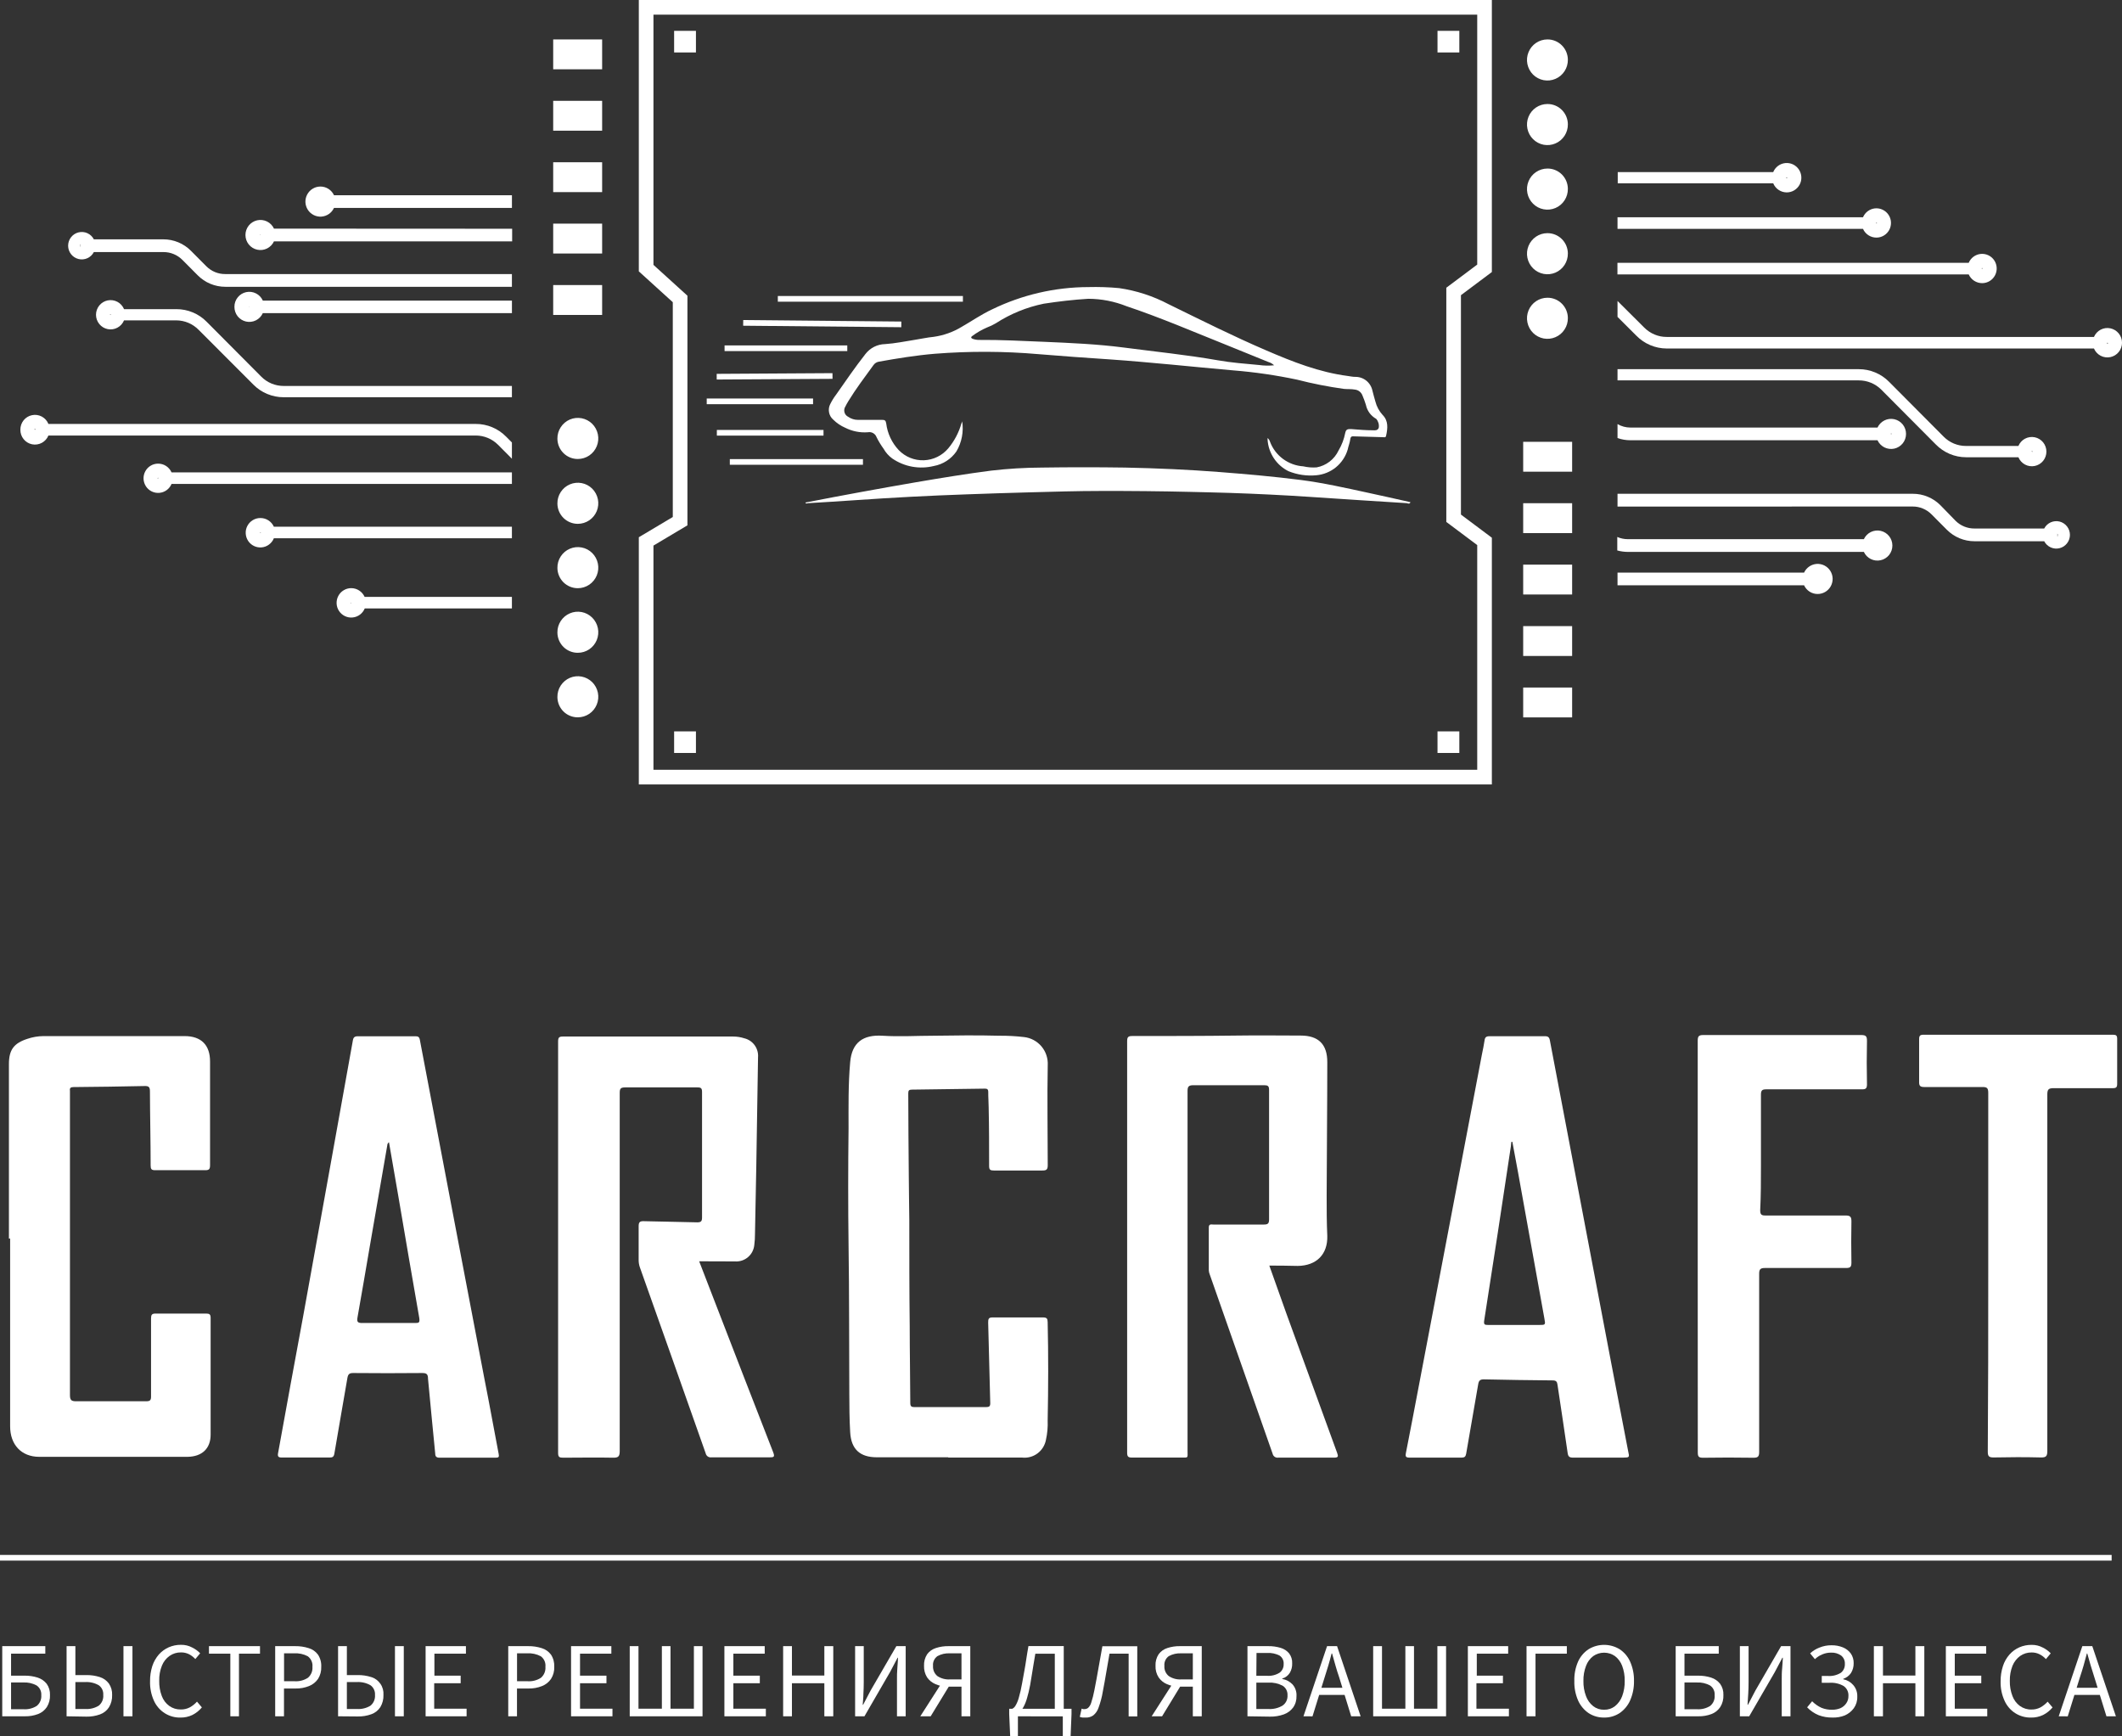 <svg width="88" height="72" viewBox="0 0 88 72" fill="none" xmlns="http://www.w3.org/2000/svg">
<rect x="0" y="0" width="88" height="72" fill="#333333" stroke="none"/>
<g clip-path="url(#clip0_415_207)">
<path d="M58.346 20.864L56.376 20.739L54.351 20.605C53.236 20.531 52.122 20.476 51.008 20.439C50.461 20.42 49.911 20.411 49.362 20.396C48.124 20.367 46.884 20.355 45.644 20.358C44.66 20.358 43.679 20.389 42.697 20.415C41.823 20.437 40.952 20.468 40.071 20.499C38.542 20.552 37.015 20.632 35.488 20.739C34.831 20.787 34.175 20.823 33.518 20.864C33.475 20.864 33.425 20.907 33.401 20.838C34.929 20.54 36.461 20.259 37.995 19.995C39.025 19.82 40.054 19.65 41.1 19.515C41.8 19.433 42.505 19.391 43.211 19.388C44.36 19.371 45.509 19.371 46.657 19.388C47.972 19.415 49.283 19.472 50.599 19.575C51.714 19.662 52.83 19.76 53.942 19.902C54.879 20.022 55.798 20.231 56.72 20.43C57.312 20.557 57.902 20.691 58.492 20.823C58.456 20.91 58.396 20.881 58.346 20.864Z" fill="white"/>
<path d="M57.338 17.206C57.193 17.047 57.09 16.855 57.037 16.647C56.992 16.5 56.956 16.351 56.916 16.203C56.882 16.038 56.792 15.889 56.661 15.784C56.53 15.679 56.367 15.623 56.199 15.627C56.101 15.627 56.001 15.605 55.901 15.591C54.707 15.437 53.603 15 52.517 14.532C51.141 13.942 49.804 13.27 48.457 12.612C47.818 12.275 47.127 12.051 46.413 11.947C45.988 11.907 45.56 11.893 45.133 11.904C43.751 11.907 42.387 12.223 41.143 12.828C40.706 13.032 40.309 13.308 39.889 13.548C39.53 13.768 39.13 13.91 38.714 13.968C38.454 13.992 38.196 14.052 37.938 14.091C37.527 14.155 37.119 14.242 36.708 14.268C36.549 14.271 36.392 14.309 36.25 14.381C36.108 14.453 35.984 14.556 35.887 14.683C35.457 15.231 35.068 15.802 34.674 16.363C34.582 16.483 34.502 16.612 34.435 16.747C34.377 16.854 34.358 16.976 34.38 17.095C34.401 17.214 34.463 17.322 34.554 17.4C34.697 17.542 34.865 17.656 35.049 17.736C35.34 17.883 35.665 17.948 35.989 17.924C36.065 17.909 36.142 17.921 36.209 17.959C36.276 17.997 36.327 18.058 36.352 18.13C36.436 18.298 36.534 18.458 36.644 18.61C36.734 18.769 36.857 18.906 37.004 19.013C37.254 19.183 37.536 19.299 37.833 19.352C38.129 19.405 38.434 19.395 38.726 19.323C39.105 19.254 39.441 19.037 39.662 18.72C39.885 18.343 39.97 17.899 39.901 17.465C39.901 17.496 39.88 17.527 39.87 17.559C39.762 17.937 39.577 18.289 39.325 18.591C39.201 18.739 39.046 18.86 38.872 18.945C38.698 19.03 38.508 19.078 38.315 19.085C38.122 19.092 37.929 19.058 37.749 18.986C37.57 18.914 37.407 18.804 37.272 18.665C36.985 18.36 36.802 17.971 36.751 17.554C36.732 17.436 36.689 17.407 36.579 17.41C36.245 17.41 35.911 17.41 35.576 17.41C35.433 17.41 35.293 17.365 35.175 17.283C35.137 17.264 35.104 17.238 35.077 17.206C35.05 17.173 35.03 17.135 35.02 17.094C35.009 17.053 35.007 17.011 35.014 16.969C35.021 16.927 35.037 16.888 35.06 16.853C35.096 16.78 35.135 16.709 35.178 16.639C35.495 16.121 35.861 15.636 36.219 15.144C36.246 15.104 36.281 15.07 36.322 15.044C36.363 15.018 36.41 15.002 36.458 14.995C37.222 14.859 37.988 14.734 38.764 14.669C40.2 14.556 41.642 14.561 43.077 14.686C44.066 14.77 45.054 14.837 46.045 14.904C46.891 14.962 47.736 15.041 48.581 15.118C49.427 15.195 50.289 15.286 51.144 15.358C52.032 15.429 52.915 15.558 53.787 15.742C54.428 15.907 55.078 16.035 55.733 16.126C55.886 16.14 56.039 16.126 56.19 16.155C56.258 16.162 56.324 16.188 56.378 16.231C56.433 16.273 56.475 16.33 56.5 16.395C56.553 16.522 56.603 16.651 56.643 16.783C56.669 16.907 56.72 17.023 56.794 17.124C56.868 17.225 56.964 17.308 57.073 17.369C57.116 17.419 57.147 17.478 57.166 17.541C57.184 17.605 57.188 17.671 57.178 17.736C57.135 17.854 57.03 17.847 56.939 17.842C56.636 17.842 56.33 17.816 56.027 17.791C55.893 17.791 55.824 17.791 55.788 17.948C55.738 18.207 55.644 18.455 55.509 18.682C55.424 18.862 55.297 19.02 55.139 19.141C54.981 19.262 54.797 19.345 54.602 19.38C54.416 19.394 54.229 19.379 54.047 19.337C53.746 19.318 53.456 19.212 53.211 19.033C52.967 18.854 52.779 18.608 52.67 18.324C52.653 18.261 52.617 18.205 52.567 18.163V18.233C52.585 18.508 52.675 18.773 52.828 19.003C52.98 19.232 53.19 19.417 53.436 19.539C53.8 19.686 54.194 19.744 54.585 19.707C54.883 19.681 55.167 19.567 55.4 19.377C55.632 19.187 55.803 18.932 55.889 18.643C55.917 18.502 55.975 18.367 55.994 18.226C56.013 18.084 56.063 18.091 56.163 18.094C56.564 18.108 56.966 18.118 57.357 18.128C57.405 18.128 57.467 18.151 57.481 18.072C57.551 17.76 57.582 17.451 57.338 17.206ZM52.211 15.135C51.638 15.082 51.062 15.039 50.494 14.938C49.207 14.712 47.908 14.583 46.614 14.412C45.506 14.268 44.393 14.22 43.27 14.172C42.385 14.136 41.499 14.088 40.613 14.095C40.522 14.097 40.431 14.082 40.345 14.052C40.278 14.028 40.242 13.985 40.321 13.932C40.508 13.792 40.711 13.674 40.925 13.582C41.055 13.534 41.179 13.474 41.298 13.404C41.904 13.012 42.578 12.737 43.285 12.593C43.896 12.499 44.515 12.427 45.131 12.389C45.675 12.391 46.215 12.496 46.721 12.698C48.154 13.178 49.541 13.778 50.943 14.338C51.495 14.559 52.046 14.787 52.598 15.01C52.688 15.035 52.769 15.082 52.837 15.147C52.629 15.168 52.418 15.165 52.211 15.135Z" fill="white"/>
<path d="M39.932 12.274H32.257V12.51H39.932V12.274Z" fill="white"/>
<path d="M30.822 13.271L30.819 13.506L37.377 13.568L37.379 13.333L30.822 13.271Z" fill="white"/>
<path d="M35.137 14.323H30.048V14.558H35.137V14.323Z" fill="white"/>
<path d="M34.523 15.473L29.721 15.502L29.723 15.737L34.525 15.709L34.523 15.473Z" fill="white"/>
<path d="M33.718 16.524H29.308V16.76H33.718V16.524Z" fill="white"/>
<path d="M34.151 17.828H29.728V18.063H34.151V17.828Z" fill="white"/>
<path d="M35.787 19.037H30.266V19.272H35.787V19.037Z" fill="white"/>
<path d="M28.995 52.3C29.193 52.816 29.384 53.31 29.575 53.802C30.404 55.941 31.228 58.082 32.064 60.218C32.138 60.412 32.095 60.431 31.913 60.429C31.109 60.429 30.306 60.429 29.504 60.429C29.451 60.437 29.396 60.424 29.352 60.394C29.308 60.363 29.276 60.316 29.265 60.263C28.358 57.689 27.449 55.122 26.54 52.562C26.503 52.462 26.485 52.356 26.485 52.25C26.485 51.784 26.485 51.316 26.485 50.85C26.485 50.682 26.528 50.632 26.698 50.637C27.438 50.658 28.176 50.663 28.916 50.685C29.079 50.685 29.114 50.634 29.114 50.478C29.114 48.745 29.114 47.012 29.114 45.277C29.114 45.129 29.072 45.088 28.926 45.09C27.925 45.09 26.925 45.09 25.924 45.09C25.726 45.09 25.7 45.15 25.7 45.33C25.7 50.278 25.7 55.225 25.7 60.172C25.7 60.398 25.635 60.448 25.423 60.444C24.733 60.429 24.04 60.444 23.35 60.444C23.2 60.444 23.145 60.417 23.145 60.249C23.145 54.558 23.145 48.868 23.145 43.18C23.145 43.019 23.19 42.98 23.345 42.98C25.7 42.98 28.053 42.98 30.406 42.98C30.562 42.98 30.717 43.005 30.865 43.053C31.039 43.094 31.192 43.197 31.297 43.342C31.401 43.487 31.451 43.666 31.436 43.844C31.415 45.345 31.391 46.845 31.364 48.342C31.348 49.288 31.33 50.235 31.309 51.184C31.31 51.324 31.301 51.463 31.283 51.602C31.276 51.701 31.25 51.798 31.206 51.888C31.163 51.977 31.101 52.057 31.026 52.122C30.952 52.187 30.865 52.237 30.77 52.269C30.676 52.3 30.577 52.312 30.478 52.305L28.995 52.3Z" fill="white"/>
<path d="M52.639 52.478L53.355 54.489C54.052 56.409 54.75 58.325 55.449 60.237C55.507 60.391 55.502 60.444 55.318 60.441C54.549 60.441 53.78 60.441 53.014 60.441C52.96 60.45 52.906 60.438 52.861 60.407C52.817 60.376 52.786 60.329 52.775 60.276C51.91 57.804 51.044 55.332 50.174 52.862C50.149 52.804 50.134 52.742 50.129 52.679C50.129 52.084 50.129 51.48 50.129 50.896C50.129 50.74 50.234 50.776 50.318 50.776C51.015 50.776 51.712 50.776 52.412 50.776C52.572 50.776 52.629 50.74 52.629 50.567C52.629 48.777 52.629 46.986 52.629 45.196C52.629 45.031 52.579 44.999 52.424 44.999C51.445 44.999 50.466 44.999 49.486 44.999C49.276 44.999 49.248 45.074 49.248 45.251C49.248 50.211 49.248 55.179 49.248 60.153C49.248 60.475 49.295 60.437 48.971 60.439C48.295 60.439 47.619 60.439 46.943 60.439C46.783 60.439 46.743 60.393 46.743 60.235C46.743 54.547 46.743 48.858 46.743 43.168C46.743 42.993 46.798 42.959 46.958 42.959C48.41 42.959 49.861 42.959 51.313 42.94C52.185 42.926 53.059 42.94 53.94 42.94C54.68 42.94 55.046 43.305 55.043 44.046C55.043 45.885 55.022 47.726 55.017 49.567C55.017 50.126 55.017 50.685 55.043 51.247C55.065 52.005 54.602 52.483 53.816 52.492C53.434 52.483 53.047 52.478 52.639 52.478Z" fill="white"/>
<path d="M0.37 51.362V44.124C0.37 43.535 0.571 43.26 1.132 43.077C1.346 43.004 1.57 42.965 1.796 42.962H7.654C8.344 42.962 8.714 43.331 8.711 44.023C8.711 45.451 8.711 46.881 8.711 48.309C8.711 48.472 8.678 48.525 8.506 48.523C7.816 48.523 7.123 48.523 6.433 48.523C6.283 48.523 6.247 48.477 6.247 48.331C6.247 47.304 6.221 46.279 6.218 45.254C6.218 45.072 6.166 45.028 5.994 45.033C5.015 45.055 4.036 45.067 3.057 45.076C2.942 45.076 2.882 45.103 2.901 45.228C2.904 45.263 2.904 45.298 2.901 45.333C2.901 49.503 2.901 53.672 2.901 57.84C2.901 58.058 2.956 58.106 3.169 58.104C4.124 58.104 5.098 58.104 6.065 58.104C6.225 58.104 6.266 58.058 6.264 57.9C6.264 56.825 6.264 55.74 6.264 54.672C6.264 54.521 6.295 54.465 6.46 54.468C7.157 54.468 7.854 54.468 8.554 54.468C8.69 54.468 8.735 54.504 8.735 54.648C8.735 56.261 8.735 57.874 8.735 59.489C8.735 60.065 8.379 60.398 7.78 60.408C7.238 60.408 6.696 60.408 6.154 60.408C4.645 60.408 3.135 60.408 1.629 60.408C0.888 60.408 0.42 59.907 0.42 59.143C0.42 56.546 0.42 53.95 0.42 51.353L0.37 51.362Z" fill="white"/>
<path d="M39.326 60.427H36.364C35.662 60.427 35.295 60.091 35.257 59.383C35.225 58.848 35.223 58.31 35.221 57.773C35.209 55.721 35.221 53.668 35.19 51.616C35.17 50.016 35.17 48.41 35.19 46.797C35.19 45.878 35.175 44.959 35.257 44.042C35.328 43.233 35.784 42.897 36.596 42.947C37.312 42.993 38.017 42.947 38.729 42.947C39.631 42.933 40.532 42.923 41.434 42.947C41.779 42.944 42.123 42.962 42.466 43.002C42.748 43.033 43.008 43.173 43.192 43.391C43.375 43.61 43.467 43.891 43.45 44.176C43.423 45.556 43.45 46.936 43.45 48.316C43.45 48.496 43.397 48.537 43.225 48.535C42.554 48.535 41.886 48.535 41.217 48.535C41.081 48.535 41.019 48.515 41.019 48.355C41.019 47.541 41.019 46.727 41 45.914C41 45.703 40.98 45.491 40.983 45.28C40.983 45.16 40.933 45.139 40.83 45.141C39.822 45.157 38.815 45.17 37.809 45.182C37.695 45.182 37.666 45.225 37.666 45.331C37.666 46.485 37.68 47.639 37.688 48.791C37.688 49.387 37.707 49.98 37.709 50.575C37.709 52.046 37.709 53.517 37.726 54.988C37.726 56.052 37.747 57.112 37.75 58.173C37.75 58.317 37.797 58.346 37.929 58.346C38.917 58.346 39.904 58.346 40.89 58.346C41.026 58.346 41.071 58.312 41.066 58.171C41.035 57.062 41.012 55.951 40.98 54.842C40.98 54.696 40.992 54.624 41.167 54.628C41.864 54.628 42.561 54.628 43.259 54.628C43.411 54.628 43.445 54.679 43.447 54.823C43.478 56.181 43.474 57.54 43.447 58.903C43.458 59.171 43.434 59.44 43.376 59.702C43.334 59.928 43.209 60.129 43.027 60.265C42.844 60.402 42.616 60.464 42.389 60.439C41.367 60.439 40.345 60.439 39.323 60.439L39.326 60.427Z" fill="white"/>
<path d="M70.405 51.671C70.405 48.834 70.405 45.996 70.405 43.158C70.405 42.978 70.441 42.918 70.632 42.918C72.818 42.918 75.002 42.918 77.185 42.918C77.383 42.918 77.424 42.973 77.424 43.158C77.411 43.758 77.411 44.36 77.424 44.963C77.424 45.136 77.369 45.172 77.209 45.169C75.891 45.169 74.582 45.169 73.254 45.169C73.087 45.169 73.027 45.203 73.027 45.388C73.027 46.372 73.027 47.355 73.027 48.337C73.027 48.954 73.027 49.569 72.996 50.183C72.996 50.365 73.051 50.404 73.221 50.401C74.326 50.401 75.434 50.401 76.54 50.401C76.734 50.401 76.779 50.461 76.779 50.641C76.768 51.213 76.768 51.785 76.779 52.36C76.779 52.542 76.724 52.578 76.552 52.578C75.432 52.578 74.312 52.578 73.192 52.578C72.999 52.578 72.953 52.636 72.953 52.818C72.953 55.281 72.953 57.743 72.953 60.206C72.953 60.405 72.896 60.446 72.715 60.446C72.017 60.435 71.32 60.435 70.623 60.446C70.439 60.446 70.408 60.391 70.408 60.22C70.409 57.364 70.409 54.514 70.405 51.671Z" fill="white"/>
<path d="M82.453 52.754C82.453 50.277 82.453 47.797 82.453 45.313C82.453 45.114 82.398 45.074 82.214 45.074C81.412 45.074 80.607 45.074 79.805 45.074C79.623 45.074 79.582 45.021 79.587 44.848C79.587 44.26 79.587 43.672 79.587 43.086C79.587 42.947 79.628 42.906 79.766 42.906C82.388 42.906 85.01 42.906 87.632 42.906C87.761 42.906 87.8 42.945 87.8 43.074C87.8 43.696 87.8 44.32 87.8 44.941C87.8 45.081 87.761 45.121 87.623 45.121C86.804 45.121 85.987 45.121 85.17 45.121C84.96 45.121 84.901 45.167 84.903 45.386C84.903 50.31 84.903 55.236 84.903 60.163C84.903 60.374 84.858 60.439 84.638 60.434C83.984 60.417 83.327 60.42 82.673 60.434C82.484 60.434 82.434 60.386 82.434 60.194C82.45 57.719 82.456 55.239 82.453 52.754Z" fill="white"/>
<path d="M67.52 60.172C67.286 58.953 67.052 57.732 66.816 56.509C65.969 52.055 65.122 47.6 64.275 43.146C64.249 42.999 64.189 42.963 64.053 42.968C63.681 42.968 63.306 42.968 62.933 42.968C62.561 42.968 62.157 42.968 61.77 42.968C61.634 42.968 61.581 43.011 61.565 43.143C61.538 43.338 61.493 43.532 61.455 43.727C60.998 46.127 60.541 48.527 60.084 50.927C59.669 53.105 59.254 55.283 58.84 57.462C58.663 58.391 58.487 59.322 58.303 60.251C58.274 60.402 58.303 60.441 58.463 60.441C59.179 60.441 59.896 60.441 60.612 60.441C60.734 60.441 60.782 60.4 60.803 60.275C60.965 59.315 61.14 58.355 61.302 57.395C61.328 57.234 61.395 57.194 61.541 57.196C62.496 57.217 63.447 57.231 64.392 57.239C64.535 57.239 64.574 57.294 64.59 57.419C64.729 58.362 64.877 59.303 65.011 60.249C65.032 60.407 65.094 60.443 65.249 60.441C65.932 60.441 66.615 60.441 67.301 60.441C67.58 60.436 67.58 60.436 67.52 60.172ZM63.824 54.94C63.119 54.94 62.415 54.94 61.71 54.94C61.565 54.94 61.527 54.921 61.55 54.757C61.926 52.357 62.295 49.95 62.656 47.535C62.656 47.473 62.673 47.408 62.678 47.346H62.718C62.797 47.776 62.878 48.203 62.957 48.632C63.32 50.639 63.682 52.646 64.043 54.654C64.096 54.94 64.098 54.94 63.824 54.94Z" fill="white"/>
<path d="M20.093 57.194L18.846 50.659C18.369 48.148 17.891 45.637 17.413 43.125C17.39 42.993 17.335 42.967 17.218 42.969C16.816 42.969 16.415 42.969 16.024 42.969C15.632 42.969 15.236 42.969 14.842 42.969C14.706 42.969 14.655 43.014 14.634 43.139C14.323 44.872 14.012 46.603 13.7 48.333C13.326 50.404 12.952 52.475 12.578 54.547C12.226 56.441 11.878 58.34 11.534 60.242C11.505 60.389 11.534 60.439 11.697 60.437C12.351 60.437 13.008 60.437 13.662 60.437C13.786 60.437 13.843 60.415 13.867 60.271C14.042 59.225 14.23 58.183 14.407 57.139C14.433 56.985 14.486 56.933 14.646 56.933C15.601 56.942 16.556 56.942 17.511 56.933C17.695 56.933 17.75 56.985 17.75 57.173C17.843 58.207 17.951 59.241 18.049 60.276C18.049 60.394 18.099 60.444 18.23 60.444C19.006 60.444 19.78 60.444 20.556 60.444C20.68 60.444 20.706 60.415 20.68 60.288C20.48 59.249 20.298 58.219 20.093 57.194ZM17.227 54.859C16.494 54.859 15.761 54.859 15.028 54.859C14.839 54.859 14.789 54.821 14.827 54.619C15.006 53.625 15.171 52.629 15.343 51.636C15.579 50.258 15.818 48.88 16.059 47.5C16.059 47.473 16.065 47.447 16.078 47.423C16.09 47.399 16.109 47.378 16.131 47.363C16.262 48.122 16.394 48.864 16.52 49.608C16.807 51.288 17.091 52.968 17.387 54.648C17.413 54.837 17.378 54.859 17.23 54.859H17.227Z" fill="white"/>
<path d="M87.57 64.476H0V64.711H87.57V64.476Z" fill="white"/>
<path d="M0.093 71.167V68.258H1.879V68.57H0.459V69.482H1.015C1.2 69.479 1.383 69.506 1.559 69.561C1.708 69.608 1.84 69.698 1.937 69.82C2.032 69.955 2.08 70.118 2.073 70.284C2.081 70.46 2.035 70.635 1.942 70.785C1.854 70.916 1.728 71.017 1.581 71.073C1.406 71.139 1.219 71.171 1.032 71.167H0.093ZM0.459 70.874H0.97C1.165 70.888 1.36 70.84 1.526 70.735C1.59 70.682 1.641 70.614 1.673 70.537C1.706 70.46 1.719 70.376 1.712 70.293C1.718 70.215 1.704 70.137 1.67 70.066C1.637 69.995 1.585 69.934 1.521 69.89C1.348 69.795 1.152 69.752 0.955 69.765H0.459V70.874Z" fill="white"/>
<path d="M2.761 71.167V68.258H3.126V69.458H3.582C3.771 69.455 3.959 69.483 4.139 69.54C4.288 69.587 4.419 69.68 4.514 69.806C4.61 69.946 4.658 70.115 4.65 70.286C4.656 70.465 4.611 70.642 4.518 70.795C4.43 70.93 4.3 71.033 4.148 71.088C3.968 71.153 3.777 71.185 3.585 71.181L2.761 71.167ZM3.126 70.864H3.537C3.732 70.877 3.926 70.829 4.093 70.728C4.159 70.675 4.211 70.606 4.244 70.528C4.277 70.45 4.29 70.365 4.282 70.281C4.288 70.203 4.274 70.125 4.241 70.054C4.208 69.983 4.157 69.923 4.093 69.878C3.92 69.78 3.721 69.735 3.523 69.748H3.126V70.864ZM5.12 71.167V68.258H5.493V71.167H5.12Z" fill="white"/>
<path d="M7.484 71.22C7.253 71.225 7.026 71.162 6.831 71.038C6.636 70.914 6.481 70.736 6.385 70.524C6.27 70.27 6.214 69.992 6.223 69.713C6.22 69.5 6.252 69.287 6.316 69.084C6.374 68.907 6.467 68.744 6.588 68.604C6.702 68.477 6.841 68.375 6.997 68.306C7.157 68.236 7.33 68.201 7.505 68.203C7.667 68.2 7.826 68.238 7.969 68.314C8.092 68.374 8.205 68.455 8.301 68.554L8.1 68.794C8.026 68.713 7.939 68.645 7.842 68.594C7.739 68.543 7.625 68.516 7.51 68.518C7.34 68.514 7.173 68.564 7.033 68.662C6.89 68.763 6.78 68.904 6.715 69.067C6.635 69.266 6.597 69.479 6.603 69.694C6.598 69.91 6.634 70.125 6.71 70.327C6.771 70.492 6.879 70.635 7.021 70.738C7.16 70.837 7.327 70.888 7.498 70.884C7.627 70.887 7.754 70.857 7.868 70.798C7.982 70.736 8.084 70.655 8.169 70.558L8.372 70.798C8.265 70.927 8.133 71.034 7.983 71.11C7.827 71.185 7.657 71.223 7.484 71.22Z" fill="white"/>
<path d="M9.552 71.167V68.57H8.666V68.258H10.782V68.57H9.91V71.167H9.552Z" fill="white"/>
<path d="M11.412 71.167V68.258H12.238C12.431 68.255 12.623 68.283 12.807 68.342C12.958 68.388 13.091 68.481 13.186 68.609C13.284 68.758 13.332 68.936 13.322 69.115C13.33 69.292 13.283 69.467 13.189 69.617C13.096 69.751 12.966 69.855 12.814 69.914C12.636 69.985 12.446 70.019 12.255 70.015H11.777V71.167H11.412ZM11.78 69.713H12.212C12.409 69.727 12.605 69.677 12.771 69.569C12.836 69.513 12.886 69.443 12.919 69.364C12.951 69.285 12.964 69.2 12.957 69.115C12.966 69.031 12.952 68.947 12.918 68.871C12.884 68.794 12.831 68.728 12.764 68.678C12.588 68.585 12.391 68.543 12.193 68.556H11.78V69.713Z" fill="white"/>
<path d="M14.02 71.167V68.258H14.385V69.458H14.837C15.025 69.455 15.213 69.483 15.393 69.54C15.549 69.586 15.684 69.685 15.776 69.82C15.869 69.954 15.913 70.116 15.902 70.279C15.909 70.457 15.864 70.634 15.773 70.787C15.684 70.923 15.554 71.026 15.403 71.08C15.222 71.146 15.031 71.178 14.839 71.174L14.02 71.167ZM14.385 70.864H14.806C15.001 70.877 15.195 70.829 15.362 70.728C15.428 70.674 15.479 70.606 15.512 70.528C15.545 70.45 15.558 70.365 15.551 70.281C15.557 70.203 15.542 70.125 15.509 70.054C15.476 69.984 15.426 69.923 15.362 69.878C15.188 69.78 14.99 69.735 14.791 69.748H14.385V70.864ZM16.379 71.167V68.258H16.745V71.167H16.379Z" fill="white"/>
<path d="M17.65 71.167V68.258H19.322V68.57H18.015V69.482H19.104V69.796H18.006V70.852H19.35V71.167H17.65Z" fill="white"/>
<path d="M21.077 71.167V68.258H21.901C22.093 68.255 22.285 68.283 22.469 68.342C22.62 68.388 22.753 68.481 22.849 68.609C22.947 68.758 22.994 68.936 22.985 69.115C22.993 69.292 22.946 69.467 22.851 69.617C22.759 69.752 22.628 69.856 22.476 69.914C22.298 69.985 22.108 70.019 21.917 70.015H21.44V71.167H21.077ZM21.442 69.713H21.874C22.072 69.727 22.269 69.677 22.435 69.569C22.499 69.513 22.549 69.443 22.581 69.364C22.613 69.285 22.626 69.2 22.619 69.115C22.628 69.032 22.615 68.948 22.582 68.871C22.548 68.794 22.495 68.728 22.428 68.678C22.253 68.585 22.055 68.543 21.858 68.556H21.442V69.713Z" fill="white"/>
<path d="M23.682 71.167V68.258H25.353V68.57H24.054V69.482H25.15V69.796H24.054V70.852H25.399V71.167H23.682Z" fill="white"/>
<path d="M26.115 71.167V68.258H26.478V70.852H27.448V68.258H27.806V70.852H28.776V68.258H29.134V71.167H26.115Z" fill="white"/>
<path d="M30.041 71.167V68.258H31.713V68.57H30.413V69.482H31.51V69.796H30.413V70.852H31.76V71.167H30.041Z" fill="white"/>
<path d="M32.477 71.167V68.258H32.842V69.477H34.186V68.258H34.556V71.167H34.186V69.796H32.842V71.167H32.477Z" fill="white"/>
<path d="M35.462 71.167V68.258H35.82V69.763C35.82 69.923 35.815 70.079 35.806 70.231C35.806 70.391 35.787 70.543 35.777 70.689H35.794L36.107 70.094L37.172 68.258H37.559V71.167H37.198V69.647C37.198 69.492 37.198 69.338 37.212 69.184C37.227 69.031 37.231 68.882 37.241 68.738H37.224L36.911 69.331L35.849 71.167H35.462Z" fill="white"/>
<path d="M38.165 71.167L39.12 69.677L39.407 69.837L38.595 71.167H38.165ZM39.873 71.167V69.938H39.276C39.111 69.935 38.949 69.9 38.798 69.835C38.657 69.777 38.535 69.679 38.447 69.554C38.358 69.411 38.313 69.243 38.32 69.074C38.312 68.904 38.357 68.736 38.449 68.594C38.539 68.472 38.666 68.382 38.81 68.337C38.979 68.282 39.157 68.255 39.335 68.258H40.238V71.167H39.873ZM39.395 69.638H39.873V68.556H39.395C39.214 68.545 39.033 68.586 38.874 68.673C38.812 68.718 38.762 68.779 38.73 68.849C38.698 68.919 38.685 68.997 38.693 69.074C38.687 69.154 38.7 69.235 38.732 69.309C38.763 69.383 38.812 69.448 38.874 69.499C39.026 69.599 39.206 69.648 39.388 69.638H39.395Z" fill="white"/>
<path d="M42.213 71.168V72.003H41.893L41.852 71.076V70.856H44.436V71.076L44.398 72.003H44.075V71.17L42.213 71.168ZM43.743 71.031V68.571H42.936C42.907 68.736 42.881 68.885 42.86 69.019L42.795 69.42C42.776 69.555 42.75 69.704 42.721 69.869C42.678 70.083 42.638 70.263 42.592 70.409C42.558 70.535 42.51 70.657 42.449 70.772C42.409 70.852 42.352 70.924 42.282 70.98C42.227 71.026 42.161 71.056 42.091 71.069L41.983 70.853C42.036 70.826 42.08 70.783 42.11 70.731C42.17 70.631 42.215 70.524 42.246 70.412C42.304 70.213 42.351 70.011 42.385 69.807C42.42 69.615 42.451 69.442 42.48 69.286C42.509 69.13 42.535 68.974 42.559 68.806C42.583 68.638 42.614 68.463 42.65 68.254H44.114V71.043L43.743 71.031Z" fill="white"/>
<path d="M45.028 71.22C44.984 71.223 44.941 71.223 44.897 71.22C44.857 71.215 44.818 71.205 44.78 71.191L44.856 70.848L44.916 70.869C44.937 70.872 44.957 70.872 44.978 70.869C45.031 70.869 45.082 70.851 45.124 70.819C45.185 70.76 45.23 70.685 45.253 70.603C45.307 70.435 45.351 70.263 45.384 70.089C45.444 69.787 45.499 69.484 45.551 69.187C45.604 68.889 45.659 68.584 45.716 68.263H47.163V71.172H46.805V68.57H46.012C45.964 68.836 45.919 69.096 45.876 69.352C45.833 69.609 45.788 69.866 45.737 70.125C45.7 70.358 45.639 70.586 45.558 70.807C45.517 70.934 45.44 71.047 45.336 71.131C45.246 71.193 45.138 71.224 45.028 71.22Z" fill="white"/>
<path d="M47.76 71.167L48.715 69.677L49.002 69.837L48.192 71.167H47.76ZM49.467 71.167V69.938H48.873C48.708 69.936 48.546 69.9 48.395 69.835C48.255 69.777 48.135 69.679 48.049 69.554C47.957 69.411 47.912 69.244 47.92 69.074C47.911 68.904 47.956 68.736 48.049 68.594C48.139 68.472 48.265 68.382 48.409 68.337C48.579 68.282 48.756 68.255 48.935 68.258H49.837V71.167H49.467ZM48.99 69.638H49.467V68.556H48.99C48.809 68.546 48.628 68.586 48.469 68.673C48.406 68.718 48.356 68.779 48.325 68.849C48.293 68.919 48.28 68.997 48.288 69.074C48.281 69.154 48.295 69.235 48.326 69.309C48.358 69.383 48.407 69.448 48.469 69.499C48.622 69.6 48.804 69.649 48.987 69.638H48.99Z" fill="white"/>
<path d="M51.733 71.167V68.258H52.596C52.77 68.255 52.944 68.28 53.111 68.33C53.247 68.37 53.369 68.449 53.46 68.558C53.549 68.676 53.594 68.821 53.587 68.968C53.593 69.106 53.56 69.243 53.491 69.362C53.419 69.479 53.307 69.564 53.176 69.602V69.619C53.338 69.646 53.487 69.725 53.601 69.844C53.659 69.909 53.703 69.985 53.731 70.068C53.76 70.15 53.771 70.237 53.766 70.325C53.773 70.496 53.724 70.665 53.625 70.805C53.527 70.935 53.393 71.033 53.24 71.088C53.056 71.153 52.862 71.185 52.667 71.181L51.733 71.167ZM52.101 69.487H52.536C52.723 69.503 52.91 69.457 53.068 69.357C53.122 69.316 53.165 69.263 53.193 69.202C53.222 69.141 53.236 69.074 53.233 69.007C53.24 68.937 53.227 68.866 53.197 68.803C53.167 68.739 53.12 68.685 53.061 68.647C52.904 68.567 52.728 68.531 52.553 68.541H52.108L52.101 69.487ZM52.101 70.865H52.603C52.806 70.877 53.009 70.828 53.185 70.725C53.255 70.678 53.31 70.613 53.347 70.537C53.383 70.461 53.399 70.377 53.393 70.293C53.398 70.215 53.381 70.136 53.345 70.067C53.309 69.997 53.255 69.938 53.188 69.897C53.008 69.803 52.806 69.759 52.603 69.77H52.101V70.865Z" fill="white"/>
<path d="M54.055 71.167L55.034 68.258H55.449L56.426 71.167H56.034L55.533 69.54C55.477 69.379 55.427 69.219 55.382 69.059C55.335 68.896 55.287 68.731 55.242 68.563H55.222C55.179 68.733 55.134 68.901 55.086 69.062C55.038 69.223 54.988 69.383 54.936 69.542L54.43 71.169L54.055 71.167ZM54.566 70.281V69.984H55.903V70.281H54.566Z" fill="white"/>
<path d="M56.946 71.167V68.258H57.312V70.852H58.281V68.258H58.639V70.852H59.609V68.258H59.969V71.167H56.946Z" fill="white"/>
<path d="M60.873 71.167V68.258H62.544V68.57H61.243V69.482H62.327V69.796H61.228V70.852H62.575V71.167H60.873Z" fill="white"/>
<path d="M63.306 71.167V68.258H64.977V68.57H63.678V71.167H63.306Z" fill="white"/>
<path d="M66.522 71.219C66.295 71.223 66.071 71.159 65.88 71.035C65.689 70.904 65.537 70.722 65.443 70.509C65.333 70.254 65.28 69.978 65.288 69.7C65.28 69.425 65.333 69.151 65.443 68.899C65.537 68.689 65.689 68.511 65.88 68.385C66.074 68.267 66.296 68.205 66.522 68.205C66.749 68.205 66.971 68.267 67.165 68.385C67.357 68.511 67.508 68.69 67.602 68.901C67.713 69.152 67.768 69.425 67.762 69.7C67.768 69.978 67.713 70.254 67.602 70.509C67.508 70.722 67.356 70.904 67.165 71.035C66.974 71.159 66.75 71.224 66.522 71.219ZM66.522 70.895C66.685 70.899 66.845 70.847 66.974 70.747C67.109 70.638 67.212 70.495 67.272 70.332C67.346 70.129 67.382 69.915 67.377 69.7C67.382 69.487 67.346 69.276 67.272 69.076C67.212 68.916 67.109 68.775 66.974 68.671C66.841 68.578 66.684 68.529 66.522 68.529C66.361 68.529 66.204 68.578 66.071 68.671C65.936 68.775 65.832 68.915 65.773 69.076C65.697 69.275 65.66 69.487 65.665 69.7C65.66 69.916 65.697 70.13 65.773 70.332C65.832 70.495 65.935 70.639 66.071 70.747C66.2 70.847 66.36 70.899 66.522 70.895Z" fill="white"/>
<path d="M69.491 71.167V68.258H71.277V68.57H69.856V69.482H70.412C70.597 69.479 70.781 69.506 70.957 69.561C71.106 69.607 71.237 69.698 71.334 69.82C71.43 69.955 71.478 70.118 71.47 70.284C71.478 70.46 71.433 70.635 71.339 70.785C71.251 70.916 71.125 71.017 70.978 71.073C70.803 71.139 70.617 71.171 70.429 71.167H69.491ZM69.856 70.874H70.367C70.563 70.888 70.758 70.84 70.924 70.735C70.987 70.682 71.038 70.614 71.07 70.537C71.102 70.46 71.115 70.376 71.107 70.293C71.114 70.215 71.1 70.137 71.067 70.066C71.034 69.995 70.983 69.935 70.919 69.89C70.748 69.797 70.554 69.753 70.36 69.765H69.856V70.874Z" fill="white"/>
<path d="M72.153 71.167V68.258H72.514V69.763C72.514 69.923 72.509 70.079 72.5 70.231C72.488 70.391 72.478 70.543 72.471 70.689H72.488L72.8 70.094L73.863 68.258H74.252V71.167H73.889V69.647C73.889 69.492 73.889 69.338 73.906 69.184C73.923 69.031 73.925 68.882 73.935 68.738H73.916L73.603 69.331L72.54 71.167H72.153Z" fill="white"/>
<path d="M75.986 71.219C75.793 71.222 75.601 71.189 75.42 71.121C75.24 71.047 75.077 70.936 74.942 70.795L75.15 70.543C75.261 70.656 75.391 70.748 75.535 70.814C75.676 70.871 75.827 70.899 75.979 70.895C76.097 70.897 76.213 70.875 76.323 70.831C76.419 70.788 76.501 70.72 76.561 70.634C76.626 70.543 76.659 70.433 76.655 70.322C76.66 70.241 76.644 70.16 76.608 70.088C76.573 70.016 76.519 69.954 76.452 69.909C76.276 69.81 76.075 69.764 75.874 69.777H75.549V69.494H75.788C75.981 69.51 76.174 69.465 76.339 69.364C76.395 69.321 76.44 69.264 76.469 69.199C76.498 69.134 76.511 69.063 76.507 68.992C76.511 68.925 76.498 68.859 76.47 68.798C76.442 68.737 76.4 68.684 76.347 68.644C76.228 68.562 76.087 68.521 75.943 68.527C75.814 68.525 75.686 68.55 75.568 68.601C75.456 68.647 75.353 68.714 75.265 68.798L75.067 68.558C75.179 68.453 75.31 68.372 75.453 68.318C75.612 68.253 75.781 68.22 75.953 68.222C76.116 68.219 76.278 68.249 76.43 68.311C76.56 68.364 76.672 68.452 76.755 68.565C76.835 68.683 76.876 68.823 76.872 68.966C76.875 69.11 76.836 69.252 76.76 69.374C76.682 69.487 76.569 69.571 76.44 69.614V69.631C76.601 69.662 76.747 69.746 76.855 69.871C76.97 70.003 77.03 70.175 77.022 70.351C77.029 70.522 76.978 70.691 76.879 70.831C76.783 70.963 76.653 71.066 76.504 71.131C76.339 71.196 76.163 71.226 75.986 71.219Z" fill="white"/>
<path d="M77.71 71.167V68.258H78.087V69.477H79.432V68.258H79.802V71.167H79.432V69.796H78.087V71.167H77.71Z" fill="white"/>
<path d="M80.695 71.167V68.258H82.367V68.57H81.065V69.482H82.164V69.796H81.065V70.852H82.412V71.167H80.695Z" fill="white"/>
<path d="M84.225 71.22C83.997 71.224 83.773 71.162 83.58 71.042C83.383 70.918 83.227 70.738 83.131 70.526C83.014 70.272 82.958 69.995 82.966 69.715C82.964 69.501 82.996 69.289 83.062 69.086C83.118 68.909 83.211 68.746 83.334 68.606C83.447 68.478 83.586 68.377 83.742 68.308C83.902 68.238 84.076 68.203 84.251 68.205C84.412 68.202 84.571 68.24 84.714 68.316C84.837 68.376 84.949 68.457 85.044 68.556L84.845 68.796C84.771 68.714 84.683 68.647 84.585 68.597C84.483 68.545 84.37 68.519 84.256 68.52C84.085 68.517 83.918 68.567 83.778 68.664C83.637 68.766 83.527 68.907 83.46 69.069C83.382 69.268 83.343 69.481 83.348 69.696C83.343 69.912 83.38 70.127 83.458 70.329C83.519 70.494 83.627 70.636 83.768 70.74C83.908 70.839 84.075 70.891 84.246 70.886C84.374 70.889 84.5 70.859 84.614 70.8C84.728 70.737 84.83 70.656 84.917 70.56L85.12 70.8C85.012 70.929 84.879 71.036 84.728 71.112C84.571 71.187 84.399 71.224 84.225 71.22Z" fill="white"/>
<path d="M85.376 71.167L86.355 68.258H86.768L87.747 71.167H87.355L86.851 69.54C86.799 69.379 86.749 69.219 86.701 69.059C86.656 68.896 86.608 68.731 86.56 68.563H86.543C86.5 68.733 86.453 68.901 86.407 69.062C86.362 69.223 86.309 69.383 86.257 69.542L85.75 71.169L85.376 71.167ZM85.886 70.281V69.984H87.221V70.281H85.886Z" fill="white"/>
<path d="M24.971 1.635H22.941V2.873H24.971V1.635Z" fill="white"/>
<path d="M24.971 4.181H22.941V5.419H24.971V4.181Z" fill="white"/>
<path d="M24.971 6.728H22.941V7.966H24.971V6.728Z" fill="white"/>
<path d="M24.971 9.273H22.941V10.512H24.971V9.273Z" fill="white"/>
<path d="M24.971 11.82H22.941V13.059H24.971V11.82Z" fill="white"/>
<path d="M23.116 28.904C23.113 28.735 23.161 28.569 23.253 28.427C23.345 28.286 23.476 28.175 23.631 28.108C23.785 28.042 23.956 28.023 24.122 28.055C24.287 28.087 24.439 28.167 24.559 28.285C24.678 28.404 24.76 28.556 24.794 28.721C24.828 28.887 24.812 29.059 24.748 29.215C24.684 29.372 24.575 29.506 24.436 29.6C24.296 29.694 24.132 29.744 23.963 29.744C23.853 29.745 23.743 29.724 23.641 29.682C23.538 29.641 23.445 29.579 23.366 29.501C23.288 29.423 23.225 29.33 23.182 29.228C23.139 29.125 23.116 29.015 23.116 28.904Z" fill="white"/>
<path d="M23.116 26.228C23.113 26.059 23.161 25.893 23.253 25.752C23.345 25.61 23.476 25.499 23.631 25.433C23.785 25.366 23.956 25.348 24.122 25.379C24.287 25.411 24.439 25.491 24.559 25.61C24.678 25.728 24.76 25.88 24.794 26.046C24.828 26.211 24.812 26.383 24.748 26.54C24.684 26.696 24.575 26.83 24.436 26.924C24.296 27.018 24.132 27.068 23.963 27.068C23.853 27.069 23.743 27.048 23.641 27.006C23.538 26.965 23.445 26.903 23.366 26.825C23.288 26.747 23.225 26.654 23.182 26.552C23.139 26.449 23.116 26.339 23.116 26.228Z" fill="white"/>
<path d="M23.116 23.55C23.113 23.381 23.161 23.215 23.253 23.073C23.345 22.931 23.476 22.82 23.631 22.754C23.785 22.688 23.956 22.669 24.122 22.701C24.287 22.732 24.439 22.812 24.559 22.931C24.678 23.049 24.76 23.201 24.794 23.367C24.828 23.532 24.812 23.704 24.748 23.861C24.684 24.017 24.575 24.151 24.436 24.245C24.296 24.339 24.132 24.39 23.963 24.39C23.74 24.391 23.526 24.303 23.367 24.146C23.208 23.988 23.118 23.774 23.116 23.55Z" fill="white"/>
<path d="M23.116 20.881C23.113 20.712 23.161 20.546 23.253 20.404C23.345 20.262 23.476 20.151 23.631 20.085C23.785 20.019 23.956 20 24.122 20.032C24.287 20.063 24.439 20.143 24.559 20.262C24.678 20.381 24.76 20.532 24.794 20.698C24.828 20.863 24.812 21.035 24.748 21.192C24.684 21.348 24.575 21.482 24.436 21.576C24.296 21.67 24.132 21.721 23.963 21.721C23.74 21.722 23.526 21.634 23.367 21.477C23.208 21.319 23.118 21.105 23.116 20.881Z" fill="white"/>
<path d="M23.116 18.192C23.113 18.023 23.161 17.857 23.253 17.716C23.345 17.574 23.476 17.463 23.631 17.396C23.785 17.33 23.956 17.312 24.122 17.343C24.287 17.375 24.439 17.455 24.559 17.573C24.678 17.692 24.76 17.844 24.794 18.009C24.828 18.175 24.812 18.347 24.748 18.503C24.684 18.66 24.575 18.794 24.436 18.888C24.296 18.982 24.132 19.032 23.963 19.032C23.74 19.034 23.526 18.946 23.367 18.788C23.208 18.631 23.118 18.416 23.116 18.192Z" fill="white"/>
<path d="M63.167 29.747H65.197V28.509H63.167V29.747Z" fill="white"/>
<path d="M63.167 27.2H65.197V25.962H63.167V27.2Z" fill="white"/>
<path d="M63.167 24.651H65.197V23.413H63.167V24.651Z" fill="white"/>
<path d="M63.167 22.105H65.197V20.866H63.167V22.105Z" fill="white"/>
<path d="M63.167 19.559H65.197V18.32H63.167V19.559Z" fill="white"/>
<path d="M65.02 2.475C65.022 2.644 64.975 2.81 64.883 2.951C64.791 3.093 64.66 3.204 64.505 3.27C64.35 3.337 64.18 3.355 64.014 3.324C63.849 3.292 63.697 3.212 63.577 3.094C63.458 2.975 63.376 2.823 63.342 2.657C63.308 2.492 63.324 2.32 63.388 2.164C63.452 2.007 63.56 1.873 63.7 1.779C63.84 1.685 64.004 1.635 64.172 1.635C64.395 1.633 64.61 1.721 64.769 1.879C64.928 2.036 65.018 2.251 65.02 2.475Z" fill="white"/>
<path d="M65.02 5.153C65.022 5.322 64.975 5.487 64.883 5.629C64.791 5.771 64.66 5.882 64.505 5.948C64.35 6.015 64.18 6.033 64.014 6.002C63.849 5.97 63.697 5.89 63.577 5.771C63.458 5.653 63.376 5.501 63.342 5.335C63.308 5.17 63.324 4.998 63.388 4.841C63.452 4.685 63.56 4.551 63.7 4.457C63.84 4.363 64.004 4.313 64.172 4.313C64.395 4.311 64.61 4.399 64.769 4.556C64.928 4.714 65.018 4.928 65.02 5.153Z" fill="white"/>
<path d="M65.02 7.829C65.022 7.998 64.975 8.164 64.883 8.306C64.791 8.448 64.66 8.559 64.505 8.625C64.35 8.691 64.18 8.71 64.014 8.678C63.849 8.647 63.697 8.567 63.577 8.448C63.458 8.329 63.376 8.178 63.342 8.012C63.308 7.846 63.324 7.674 63.388 7.518C63.452 7.362 63.56 7.228 63.7 7.134C63.84 7.04 64.004 6.989 64.172 6.989C64.283 6.988 64.393 7.009 64.495 7.051C64.598 7.093 64.691 7.154 64.77 7.232C64.848 7.311 64.911 7.403 64.954 7.506C64.997 7.608 65.019 7.718 65.02 7.829Z" fill="white"/>
<path d="M65.02 10.508C65.022 10.677 64.975 10.843 64.883 10.985C64.791 11.126 64.66 11.237 64.505 11.304C64.35 11.37 64.18 11.389 64.014 11.357C63.849 11.326 63.697 11.245 63.577 11.127C63.458 11.008 63.376 10.856 63.342 10.691C63.308 10.525 63.324 10.353 63.388 10.197C63.452 10.04 63.56 9.907 63.7 9.812C63.84 9.718 64.004 9.668 64.172 9.668C64.395 9.667 64.61 9.754 64.769 9.912C64.928 10.069 65.018 10.284 65.02 10.508Z" fill="white"/>
<path d="M65.02 13.186C65.022 13.355 64.975 13.521 64.883 13.662C64.791 13.804 64.66 13.915 64.505 13.981C64.35 14.048 64.18 14.066 64.014 14.035C63.849 14.003 63.697 13.923 63.577 13.805C63.458 13.686 63.376 13.534 63.342 13.368C63.308 13.203 63.324 13.031 63.388 12.874C63.452 12.718 63.56 12.584 63.7 12.49C63.84 12.396 64.004 12.346 64.172 12.346C64.395 12.344 64.61 12.432 64.769 12.59C64.928 12.747 65.018 12.961 65.02 13.186Z" fill="white"/>
<path d="M61.63 32.286H26.731V22.415L28.14 21.575V12.425L26.731 11.146V0.24H61.63V11.151L60.347 12.111V21.447L61.63 22.407V32.286ZM26.86 32.161H61.501V22.482L60.218 21.522V12.051L61.501 11.091V0.367H26.86V11.091L28.269 12.37V21.647L26.86 22.487V32.161Z" fill="white"/>
<path d="M61.749 32.401H26.612V22.345L28.021 21.507V12.48L26.612 11.201V0.12H61.749V11.211L60.466 12.171V21.387L61.749 22.347V32.401ZM26.984 32.039H61.371V22.542L60.089 21.582V12.001L61.371 11.04V0.48H26.984V11.04L28.393 12.32V21.716L26.984 22.561V32.039Z" fill="white"/>
<path d="M61.749 32.401H26.612V22.345L28.021 21.507V12.48L26.612 11.201V0.12H61.749V11.211L60.466 12.171V21.387L61.749 22.347V32.401ZM26.984 32.039H61.371V22.542L60.089 21.582V12.001L61.371 11.04V0.48H26.984V11.04L28.393 12.32V21.716L26.984 22.561V32.039Z" fill="white"/>
<path d="M61.868 32.526H26.492V22.277L27.901 21.438V12.531L26.492 11.252V0H61.868V11.28L60.586 12.24V21.337L61.868 22.297V32.526ZM26.731 32.286H61.629V22.417L60.347 21.457V12.116L61.629 11.156V0.24H26.731V11.146L28.14 12.425V21.574L26.731 22.414V32.286ZM61.5 32.159H26.86V22.486L28.269 21.646V12.37L26.86 11.091V0.367H61.5V11.086L60.218 12.046V21.517L61.5 22.477V32.159ZM27.099 31.919H61.261V22.602L59.979 21.642V11.931L61.261 10.971V0.607H27.099V10.983L28.508 12.262V21.783L27.099 22.623V31.919Z" fill="white"/>
<path d="M60.519 1.279H59.614V2.175H60.519V1.279Z" fill="white"/>
<path d="M28.861 1.279H27.956V2.175H28.861V1.279Z" fill="white"/>
<path d="M60.519 30.327H59.614V31.222H60.519V30.327Z" fill="white"/>
<path d="M28.861 30.327H27.956V31.222H28.861V30.327Z" fill="white"/>
<path d="M6.534 19.832C6.534 19.851 6.558 19.856 6.57 19.846V19.817H6.555C6.551 19.817 6.546 19.818 6.542 19.821C6.538 19.824 6.535 19.827 6.534 19.832Z" fill="white"/>
<path d="M4.563 13.049C4.563 13.066 4.587 13.071 4.599 13.061V13.032H4.585C4.58 13.032 4.575 13.034 4.571 13.037C4.567 13.04 4.565 13.044 4.563 13.049Z" fill="white"/>
<path d="M3.343 10.234V10.121C3.336 10.129 3.33 10.138 3.327 10.148C3.323 10.158 3.321 10.168 3.322 10.179C3.322 10.189 3.323 10.199 3.327 10.209C3.331 10.218 3.336 10.227 3.343 10.234Z" fill="white"/>
<path d="M10.323 12.743H10.341V12.721L10.323 12.743Z" fill="white"/>
<path d="M10.326 12.721C10.324 12.726 10.324 12.732 10.326 12.738V12.721Z" fill="white"/>
<path d="M1.433 17.811C1.433 17.827 1.456 17.832 1.468 17.825V17.796C1.464 17.794 1.459 17.794 1.454 17.796C1.449 17.796 1.445 17.797 1.441 17.8C1.437 17.802 1.434 17.806 1.433 17.811Z" fill="white"/>
<path d="M10.316 12.721C10.315 12.723 10.315 12.726 10.315 12.729C10.315 12.732 10.315 12.735 10.316 12.738V12.721Z" fill="white"/>
<path d="M10.777 22.081C10.777 22.098 10.801 22.103 10.813 22.081C10.808 22.079 10.803 22.079 10.798 22.081C10.795 22.079 10.791 22.078 10.788 22.078C10.784 22.078 10.78 22.079 10.777 22.081Z" fill="white"/>
<path d="M14.54 24.997C14.54 25.013 14.564 25.018 14.576 24.997V24.968H14.562C14.558 24.968 14.555 24.968 14.552 24.97C14.548 24.971 14.546 24.974 14.543 24.976C14.541 24.979 14.54 24.983 14.539 24.986C14.539 24.99 14.539 24.993 14.54 24.997Z" fill="white"/>
<path d="M10.787 9.761V9.744C10.784 9.746 10.781 9.748 10.78 9.751C10.778 9.754 10.777 9.758 10.777 9.761C10.777 9.765 10.778 9.768 10.78 9.771C10.781 9.774 10.784 9.777 10.787 9.779V9.761Z" fill="white"/>
<path d="M6.555 19.225C6.446 19.225 6.339 19.255 6.245 19.312C6.152 19.368 6.075 19.449 6.024 19.546C5.972 19.643 5.948 19.752 5.953 19.862C5.959 19.971 5.994 20.077 6.054 20.169C6.115 20.26 6.199 20.333 6.297 20.38C6.396 20.427 6.505 20.447 6.614 20.436C6.723 20.426 6.827 20.386 6.915 20.321C7.003 20.256 7.072 20.168 7.114 20.067H21.229V19.587H7.114C7.066 19.479 6.987 19.387 6.888 19.322C6.789 19.258 6.673 19.224 6.555 19.225ZM6.569 19.846C6.557 19.846 6.534 19.846 6.534 19.832C6.534 19.826 6.537 19.822 6.541 19.818C6.545 19.814 6.55 19.813 6.555 19.813H6.569V19.846Z" fill="white"/>
<path d="M19.727 17.579H2.008C1.955 17.448 1.858 17.34 1.733 17.273C1.609 17.207 1.466 17.186 1.328 17.215C1.19 17.243 1.066 17.319 0.978 17.429C0.89 17.54 0.843 17.677 0.845 17.819C0.843 17.96 0.89 18.098 0.978 18.208C1.066 18.318 1.19 18.394 1.328 18.423C1.466 18.451 1.609 18.43 1.733 18.364C1.858 18.297 1.955 18.189 2.008 18.059H19.727C19.9 18.059 20.07 18.093 20.23 18.159C20.389 18.225 20.534 18.323 20.656 18.445L21.229 19.021V18.347L20.99 18.107C20.825 17.939 20.629 17.805 20.412 17.715C20.195 17.624 19.962 17.578 19.727 17.579ZM1.466 17.819C1.466 17.819 1.43 17.819 1.43 17.804C1.43 17.799 1.433 17.793 1.437 17.789C1.441 17.785 1.446 17.783 1.452 17.783C1.456 17.781 1.462 17.781 1.466 17.783V17.819Z" fill="white"/>
<path d="M10.798 21.48C10.688 21.48 10.58 21.51 10.485 21.566C10.391 21.623 10.313 21.704 10.261 21.802C10.209 21.899 10.184 22.009 10.19 22.119C10.195 22.23 10.23 22.337 10.291 22.429C10.352 22.521 10.437 22.594 10.537 22.642C10.637 22.689 10.747 22.708 10.857 22.697C10.966 22.686 11.071 22.645 11.159 22.578C11.247 22.512 11.316 22.423 11.357 22.32H21.229V21.84H11.357C11.309 21.732 11.23 21.641 11.131 21.577C11.032 21.513 10.916 21.479 10.798 21.48ZM10.813 22.102C10.801 22.102 10.777 22.102 10.777 22.102C10.777 22.099 10.777 22.096 10.778 22.094C10.78 22.091 10.781 22.089 10.783 22.087C10.785 22.085 10.787 22.083 10.79 22.082C10.793 22.081 10.796 22.081 10.798 22.081C10.803 22.079 10.808 22.079 10.813 22.081V22.102Z" fill="white"/>
<path d="M11.362 9.48C11.302 9.351 11.201 9.247 11.074 9.184C10.947 9.122 10.803 9.104 10.665 9.135C10.527 9.166 10.404 9.243 10.315 9.354C10.227 9.464 10.179 9.602 10.179 9.744C10.179 9.886 10.227 10.024 10.315 10.135C10.404 10.245 10.527 10.323 10.665 10.353C10.803 10.384 10.947 10.367 11.074 10.304C11.201 10.241 11.302 10.137 11.362 10.008H21.153H21.239V9.485H21.153L11.362 9.48ZM10.787 9.735V9.751C10.784 9.75 10.781 9.747 10.779 9.744C10.778 9.741 10.777 9.738 10.777 9.735C10.777 9.731 10.778 9.728 10.779 9.725C10.781 9.722 10.784 9.719 10.787 9.718V9.735Z" fill="white"/>
<path d="M14.567 24.388C14.457 24.387 14.349 24.417 14.255 24.474C14.16 24.53 14.083 24.611 14.031 24.709C13.979 24.806 13.954 24.916 13.959 25.026C13.964 25.137 13.999 25.244 14.06 25.335C14.121 25.427 14.206 25.501 14.305 25.548C14.405 25.596 14.515 25.615 14.624 25.604C14.734 25.593 14.838 25.553 14.927 25.487C15.015 25.421 15.084 25.332 15.126 25.23H21.229V24.75H15.121C15.073 24.643 14.995 24.551 14.897 24.487C14.799 24.423 14.684 24.388 14.567 24.388ZM14.567 25.009H14.531C14.531 25.004 14.533 24.998 14.537 24.994C14.541 24.99 14.547 24.988 14.553 24.988H14.567V25.009Z" fill="white"/>
<path d="M13.282 7.735C13.171 7.736 13.062 7.767 12.967 7.825C12.872 7.882 12.793 7.965 12.741 8.063C12.688 8.161 12.662 8.272 12.666 8.384C12.671 8.495 12.705 8.604 12.765 8.698C12.825 8.792 12.91 8.867 13.009 8.917C13.108 8.967 13.22 8.99 13.33 8.982C13.441 8.974 13.548 8.936 13.64 8.873C13.731 8.809 13.804 8.722 13.851 8.621H21.23V8.095H13.851C13.801 7.987 13.72 7.895 13.62 7.831C13.519 7.767 13.402 7.734 13.282 7.735Z" fill="white"/>
<path d="M10.834 15.617L8.57 13.342C8.406 13.175 8.21 13.043 7.995 12.954C7.779 12.864 7.548 12.818 7.314 12.819H5.144C5.09 12.689 4.993 12.582 4.87 12.516C4.747 12.45 4.605 12.429 4.468 12.456C4.33 12.483 4.207 12.558 4.119 12.666C4.03 12.775 3.981 12.911 3.981 13.052C3.981 13.192 4.03 13.328 4.119 13.437C4.207 13.545 4.33 13.62 4.468 13.647C4.605 13.675 4.747 13.653 4.87 13.587C4.993 13.521 5.09 13.414 5.144 13.284H7.317C7.489 13.286 7.66 13.321 7.818 13.389C7.977 13.457 8.12 13.556 8.241 13.68L10.507 15.948C10.672 16.115 10.867 16.247 11.083 16.336C11.299 16.426 11.53 16.472 11.763 16.472H21.229V16.004H11.763C11.591 16.004 11.42 15.97 11.26 15.904C11.101 15.838 10.956 15.74 10.834 15.617ZM4.599 13.061C4.587 13.061 4.563 13.061 4.563 13.049C4.563 13.043 4.566 13.038 4.57 13.034C4.574 13.03 4.579 13.028 4.585 13.028H4.599V13.061Z" fill="white"/>
<path d="M10.899 12.463C10.841 12.334 10.741 12.229 10.615 12.166C10.489 12.102 10.345 12.084 10.207 12.114C10.069 12.144 9.946 12.22 9.858 12.331C9.769 12.441 9.721 12.578 9.722 12.72C9.72 12.862 9.767 13.001 9.854 13.113C9.942 13.224 10.066 13.302 10.204 13.333C10.342 13.364 10.486 13.346 10.613 13.283C10.74 13.219 10.841 13.114 10.899 12.984H21.148C21.177 12.984 21.203 12.984 21.23 12.984V12.466H10.899V12.463ZM10.316 12.72C10.314 12.715 10.314 12.709 10.316 12.703V12.72ZM10.316 12.72V12.737C10.315 12.734 10.315 12.731 10.315 12.729C10.315 12.726 10.315 12.723 10.316 12.72ZM10.34 12.742H10.323L10.335 12.725L10.34 12.742Z" fill="white"/>
<path d="M8.556 11.04L7.923 10.404C7.773 10.251 7.593 10.13 7.396 10.048C7.198 9.966 6.986 9.923 6.772 9.924H3.892C3.834 9.811 3.739 9.722 3.624 9.669C3.508 9.617 3.379 9.605 3.256 9.636C3.133 9.666 3.024 9.737 2.946 9.837C2.868 9.937 2.825 10.061 2.825 10.188C2.825 10.315 2.868 10.439 2.946 10.539C3.024 10.639 3.133 10.71 3.256 10.74C3.379 10.771 3.508 10.759 3.624 10.707C3.739 10.654 3.834 10.565 3.892 10.452H6.782C6.927 10.452 7.07 10.48 7.204 10.536C7.338 10.591 7.46 10.673 7.563 10.776L8.196 11.412C8.346 11.565 8.526 11.686 8.723 11.768C8.921 11.85 9.133 11.893 9.347 11.892H21.229V11.364H9.337C9.192 11.365 9.048 11.336 8.914 11.281C8.78 11.225 8.659 11.143 8.556 11.04ZM3.343 10.234C3.336 10.226 3.331 10.218 3.327 10.208C3.323 10.199 3.321 10.188 3.322 10.178C3.321 10.168 3.323 10.157 3.326 10.147C3.33 10.137 3.336 10.128 3.343 10.121V10.234Z" fill="white"/>
<path d="M84.296 18.721C84.296 18.715 84.294 18.71 84.29 18.706C84.286 18.701 84.28 18.699 84.275 18.699H84.26V18.728C84.26 18.742 84.296 18.738 84.296 18.721Z" fill="white"/>
<path d="M77.87 22.602V22.636C77.871 22.634 77.872 22.631 77.872 22.629C77.872 22.626 77.871 22.623 77.87 22.621C77.873 22.615 77.873 22.608 77.87 22.602Z" fill="white"/>
<path d="M77.849 9.245C77.849 9.239 77.847 9.234 77.843 9.23C77.838 9.226 77.833 9.224 77.827 9.224H77.813V9.252C77.815 9.267 77.849 9.262 77.849 9.245Z" fill="white"/>
<path d="M85.321 22.131V22.244C85.329 22.236 85.335 22.228 85.339 22.218C85.343 22.208 85.345 22.197 85.345 22.186C85.345 22.176 85.343 22.165 85.339 22.156C85.335 22.146 85.329 22.138 85.321 22.131Z" fill="white"/>
<path d="M78.443 18.001C78.444 17.997 78.443 17.994 78.442 17.991C78.441 17.988 78.439 17.985 78.437 17.983C78.435 17.981 78.432 17.979 78.429 17.978C78.426 17.977 78.423 17.976 78.419 17.977V18.02C78.422 18.02 78.425 18.02 78.428 18.019C78.431 18.018 78.433 18.017 78.435 18.015C78.438 18.014 78.439 18.011 78.441 18.009C78.442 18.006 78.443 18.004 78.443 18.001Z" fill="white"/>
<path d="M82.223 11.132C82.223 11.129 82.223 11.126 82.222 11.124C82.221 11.121 82.219 11.119 82.217 11.117C82.215 11.115 82.213 11.114 82.21 11.113C82.207 11.112 82.204 11.112 82.202 11.113H82.188V11.141C82.199 11.153 82.223 11.151 82.223 11.132Z" fill="white"/>
<path d="M74.116 7.369C74.116 7.363 74.114 7.357 74.11 7.353C74.106 7.349 74.101 7.347 74.095 7.347C74.09 7.345 74.085 7.345 74.081 7.347V7.376C74.081 7.376 74.116 7.388 74.116 7.369Z" fill="white"/>
<path d="M87.417 14.216C87.417 14.21 87.415 14.204 87.411 14.2C87.407 14.196 87.401 14.194 87.396 14.194C87.393 14.193 87.391 14.192 87.388 14.192C87.386 14.192 87.384 14.193 87.381 14.194V14.223C87.4 14.237 87.417 14.235 87.417 14.216Z" fill="white"/>
<path d="M82.202 11.741C82.311 11.741 82.418 11.71 82.512 11.654C82.605 11.597 82.682 11.516 82.733 11.419C82.784 11.322 82.809 11.213 82.803 11.104C82.798 10.994 82.763 10.888 82.703 10.797C82.642 10.705 82.558 10.632 82.459 10.585C82.361 10.538 82.251 10.519 82.142 10.529C82.034 10.54 81.93 10.579 81.842 10.644C81.754 10.709 81.685 10.797 81.643 10.898H67.076V11.378H81.643C81.691 11.487 81.77 11.578 81.869 11.643C81.968 11.707 82.084 11.741 82.202 11.741ZM82.187 11.117H82.202C82.204 11.116 82.207 11.117 82.21 11.117C82.212 11.118 82.215 11.12 82.217 11.121C82.219 11.123 82.221 11.126 82.222 11.128C82.223 11.13 82.223 11.133 82.223 11.136C82.223 11.155 82.199 11.158 82.187 11.15V11.117Z" fill="white"/>
<path d="M69.118 14.451H86.837C86.892 14.58 86.99 14.686 87.113 14.751C87.237 14.816 87.379 14.836 87.516 14.808C87.653 14.78 87.776 14.705 87.865 14.596C87.953 14.487 88.001 14.351 88.001 14.211C88.001 14.07 87.953 13.934 87.865 13.826C87.776 13.717 87.653 13.642 87.516 13.614C87.379 13.585 87.237 13.606 87.113 13.671C86.99 13.736 86.892 13.842 86.837 13.971H69.118C68.945 13.972 68.774 13.938 68.615 13.871C68.456 13.805 68.311 13.707 68.189 13.585L67.079 12.48V13.14L67.862 13.921C68.026 14.088 68.221 14.221 68.437 14.312C68.653 14.403 68.884 14.45 69.118 14.451ZM87.381 14.211C87.384 14.21 87.386 14.209 87.388 14.209C87.391 14.209 87.393 14.21 87.396 14.211C87.401 14.211 87.407 14.213 87.411 14.217C87.415 14.221 87.417 14.227 87.417 14.232C87.417 14.252 87.393 14.254 87.381 14.247V14.211Z" fill="white"/>
<path d="M74.095 7.978C74.205 7.978 74.313 7.949 74.407 7.892C74.501 7.835 74.579 7.754 74.631 7.657C74.683 7.56 74.708 7.45 74.702 7.339C74.697 7.229 74.662 7.122 74.601 7.03C74.54 6.938 74.456 6.865 74.356 6.817C74.257 6.77 74.147 6.751 74.037 6.762C73.928 6.773 73.823 6.813 73.735 6.879C73.647 6.945 73.578 7.033 73.536 7.136H67.088V7.601H73.536C73.582 7.712 73.659 7.807 73.759 7.874C73.858 7.941 73.975 7.977 74.095 7.978ZM74.08 7.354C74.085 7.352 74.09 7.352 74.095 7.354C74.1 7.354 74.106 7.356 74.11 7.36C74.114 7.364 74.116 7.37 74.116 7.376C74.116 7.395 74.092 7.397 74.08 7.39V7.354Z" fill="white"/>
<path d="M77.817 9.852C77.927 9.852 78.034 9.822 78.127 9.765C78.221 9.709 78.297 9.627 78.349 9.531C78.4 9.434 78.424 9.325 78.419 9.215C78.414 9.106 78.379 8.999 78.318 8.908C78.258 8.817 78.174 8.744 78.075 8.697C77.976 8.649 77.867 8.63 77.758 8.64C77.65 8.651 77.546 8.691 77.458 8.756C77.37 8.821 77.301 8.909 77.259 9.01H67.079V9.49H77.259C77.307 9.598 77.385 9.69 77.484 9.754C77.584 9.819 77.699 9.853 77.817 9.852ZM77.803 9.228H77.817C77.823 9.228 77.829 9.23 77.833 9.234C77.837 9.238 77.839 9.244 77.839 9.25C77.839 9.267 77.815 9.271 77.803 9.25V9.228Z" fill="white"/>
<path d="M75.374 24.63C75.486 24.631 75.596 24.601 75.692 24.545C75.789 24.488 75.868 24.407 75.922 24.309C75.976 24.211 76.003 24.1 76 23.988C75.997 23.875 75.963 23.766 75.904 23.672C75.844 23.577 75.76 23.5 75.66 23.449C75.561 23.399 75.45 23.376 75.338 23.383C75.227 23.391 75.12 23.428 75.028 23.492C74.936 23.555 74.862 23.642 74.816 23.744H67.079V24.27H74.816C74.865 24.377 74.944 24.468 75.043 24.532C75.142 24.596 75.257 24.63 75.374 24.63Z" fill="white"/>
<path d="M77.295 22.885C77.355 23.014 77.456 23.118 77.583 23.181C77.71 23.244 77.854 23.261 77.992 23.23C78.13 23.2 78.253 23.122 78.342 23.012C78.43 22.901 78.478 22.763 78.478 22.621C78.478 22.479 78.43 22.341 78.342 22.231C78.253 22.12 78.13 22.043 77.992 22.012C77.854 21.981 77.71 21.999 77.583 22.061C77.456 22.124 77.355 22.228 77.295 22.357H67.504C67.354 22.357 67.206 22.326 67.069 22.266V22.825C67.211 22.864 67.357 22.884 67.504 22.885H77.295ZM77.87 22.602C77.873 22.608 77.873 22.615 77.87 22.621C77.871 22.623 77.872 22.626 77.872 22.628C77.872 22.631 77.871 22.633 77.87 22.636V22.602Z" fill="white"/>
<path d="M79.32 21.003C79.464 21.002 79.608 21.031 79.742 21.087C79.876 21.142 79.998 21.224 80.1 21.327L80.733 21.963C80.884 22.115 81.063 22.236 81.261 22.319C81.458 22.401 81.67 22.443 81.884 22.443H84.774C84.832 22.555 84.927 22.645 85.042 22.697C85.158 22.75 85.287 22.761 85.41 22.731C85.533 22.701 85.642 22.63 85.72 22.529C85.799 22.429 85.841 22.306 85.841 22.179C85.841 22.052 85.799 21.928 85.72 21.828C85.642 21.728 85.533 21.657 85.41 21.626C85.287 21.596 85.158 21.608 85.042 21.66C84.927 21.712 84.832 21.802 84.774 21.915H81.884C81.593 21.918 81.312 21.805 81.103 21.6L80.475 20.955C80.325 20.802 80.145 20.681 79.948 20.599C79.75 20.516 79.538 20.474 79.324 20.475H67.186C67.15 20.475 67.114 20.475 67.079 20.475V21.005C67.114 21.005 67.15 21.005 67.186 21.005L79.32 21.003ZM85.32 22.131C85.328 22.137 85.335 22.146 85.339 22.155C85.343 22.165 85.345 22.175 85.344 22.186C85.345 22.197 85.343 22.207 85.339 22.217C85.335 22.227 85.329 22.236 85.32 22.244V22.131Z" fill="white"/>
<path d="M78.011 16.15L80.277 18.428C80.441 18.596 80.636 18.729 80.852 18.821C81.067 18.912 81.299 18.96 81.533 18.96H83.704C83.758 19.09 83.854 19.197 83.978 19.263C84.101 19.329 84.243 19.349 84.38 19.322C84.517 19.294 84.64 19.22 84.729 19.111C84.817 19.003 84.865 18.867 84.865 18.727C84.865 18.586 84.817 18.45 84.729 18.342C84.64 18.233 84.517 18.159 84.38 18.131C84.243 18.104 84.101 18.125 83.978 18.19C83.854 18.256 83.758 18.363 83.704 18.492H81.533C81.361 18.493 81.19 18.459 81.03 18.393C80.871 18.327 80.726 18.229 80.604 18.106L78.34 15.831C78.175 15.664 77.979 15.532 77.763 15.443C77.547 15.353 77.316 15.307 77.082 15.308H67.079V15.773H77.082C77.429 15.771 77.763 15.906 78.011 16.15ZM84.248 18.704H84.263C84.266 18.702 84.269 18.7 84.273 18.7C84.277 18.7 84.281 18.701 84.284 18.702C84.288 18.704 84.29 18.707 84.293 18.71C84.295 18.713 84.296 18.717 84.296 18.721C84.296 18.737 84.272 18.742 84.26 18.721L84.248 18.704Z" fill="white"/>
<path d="M77.86 18.255C77.92 18.384 78.022 18.488 78.148 18.552C78.275 18.614 78.419 18.632 78.557 18.602C78.695 18.571 78.819 18.494 78.908 18.383C78.996 18.272 79.044 18.134 79.044 17.992C79.044 17.85 78.996 17.712 78.908 17.601C78.819 17.491 78.695 17.413 78.557 17.383C78.419 17.352 78.275 17.37 78.148 17.433C78.022 17.496 77.92 17.601 77.86 17.729H67.611C67.424 17.728 67.241 17.679 67.079 17.585V18.164C67.25 18.224 67.43 18.255 67.611 18.255H77.86ZM78.419 17.969C78.422 17.969 78.426 17.969 78.429 17.97C78.432 17.971 78.435 17.973 78.437 17.976C78.439 17.978 78.441 17.981 78.442 17.984C78.443 17.987 78.444 17.99 78.443 17.993C78.443 17.996 78.442 17.999 78.441 18.002C78.439 18.004 78.437 18.006 78.435 18.008C78.433 18.01 78.43 18.011 78.428 18.012C78.425 18.013 78.422 18.013 78.419 18.013V17.969Z" fill="white"/>
</g>
<defs>
<clipPath id="clip0_415_207">
<rect width="88" height="72" fill="white"/>
</clipPath>
</defs>
</svg>
